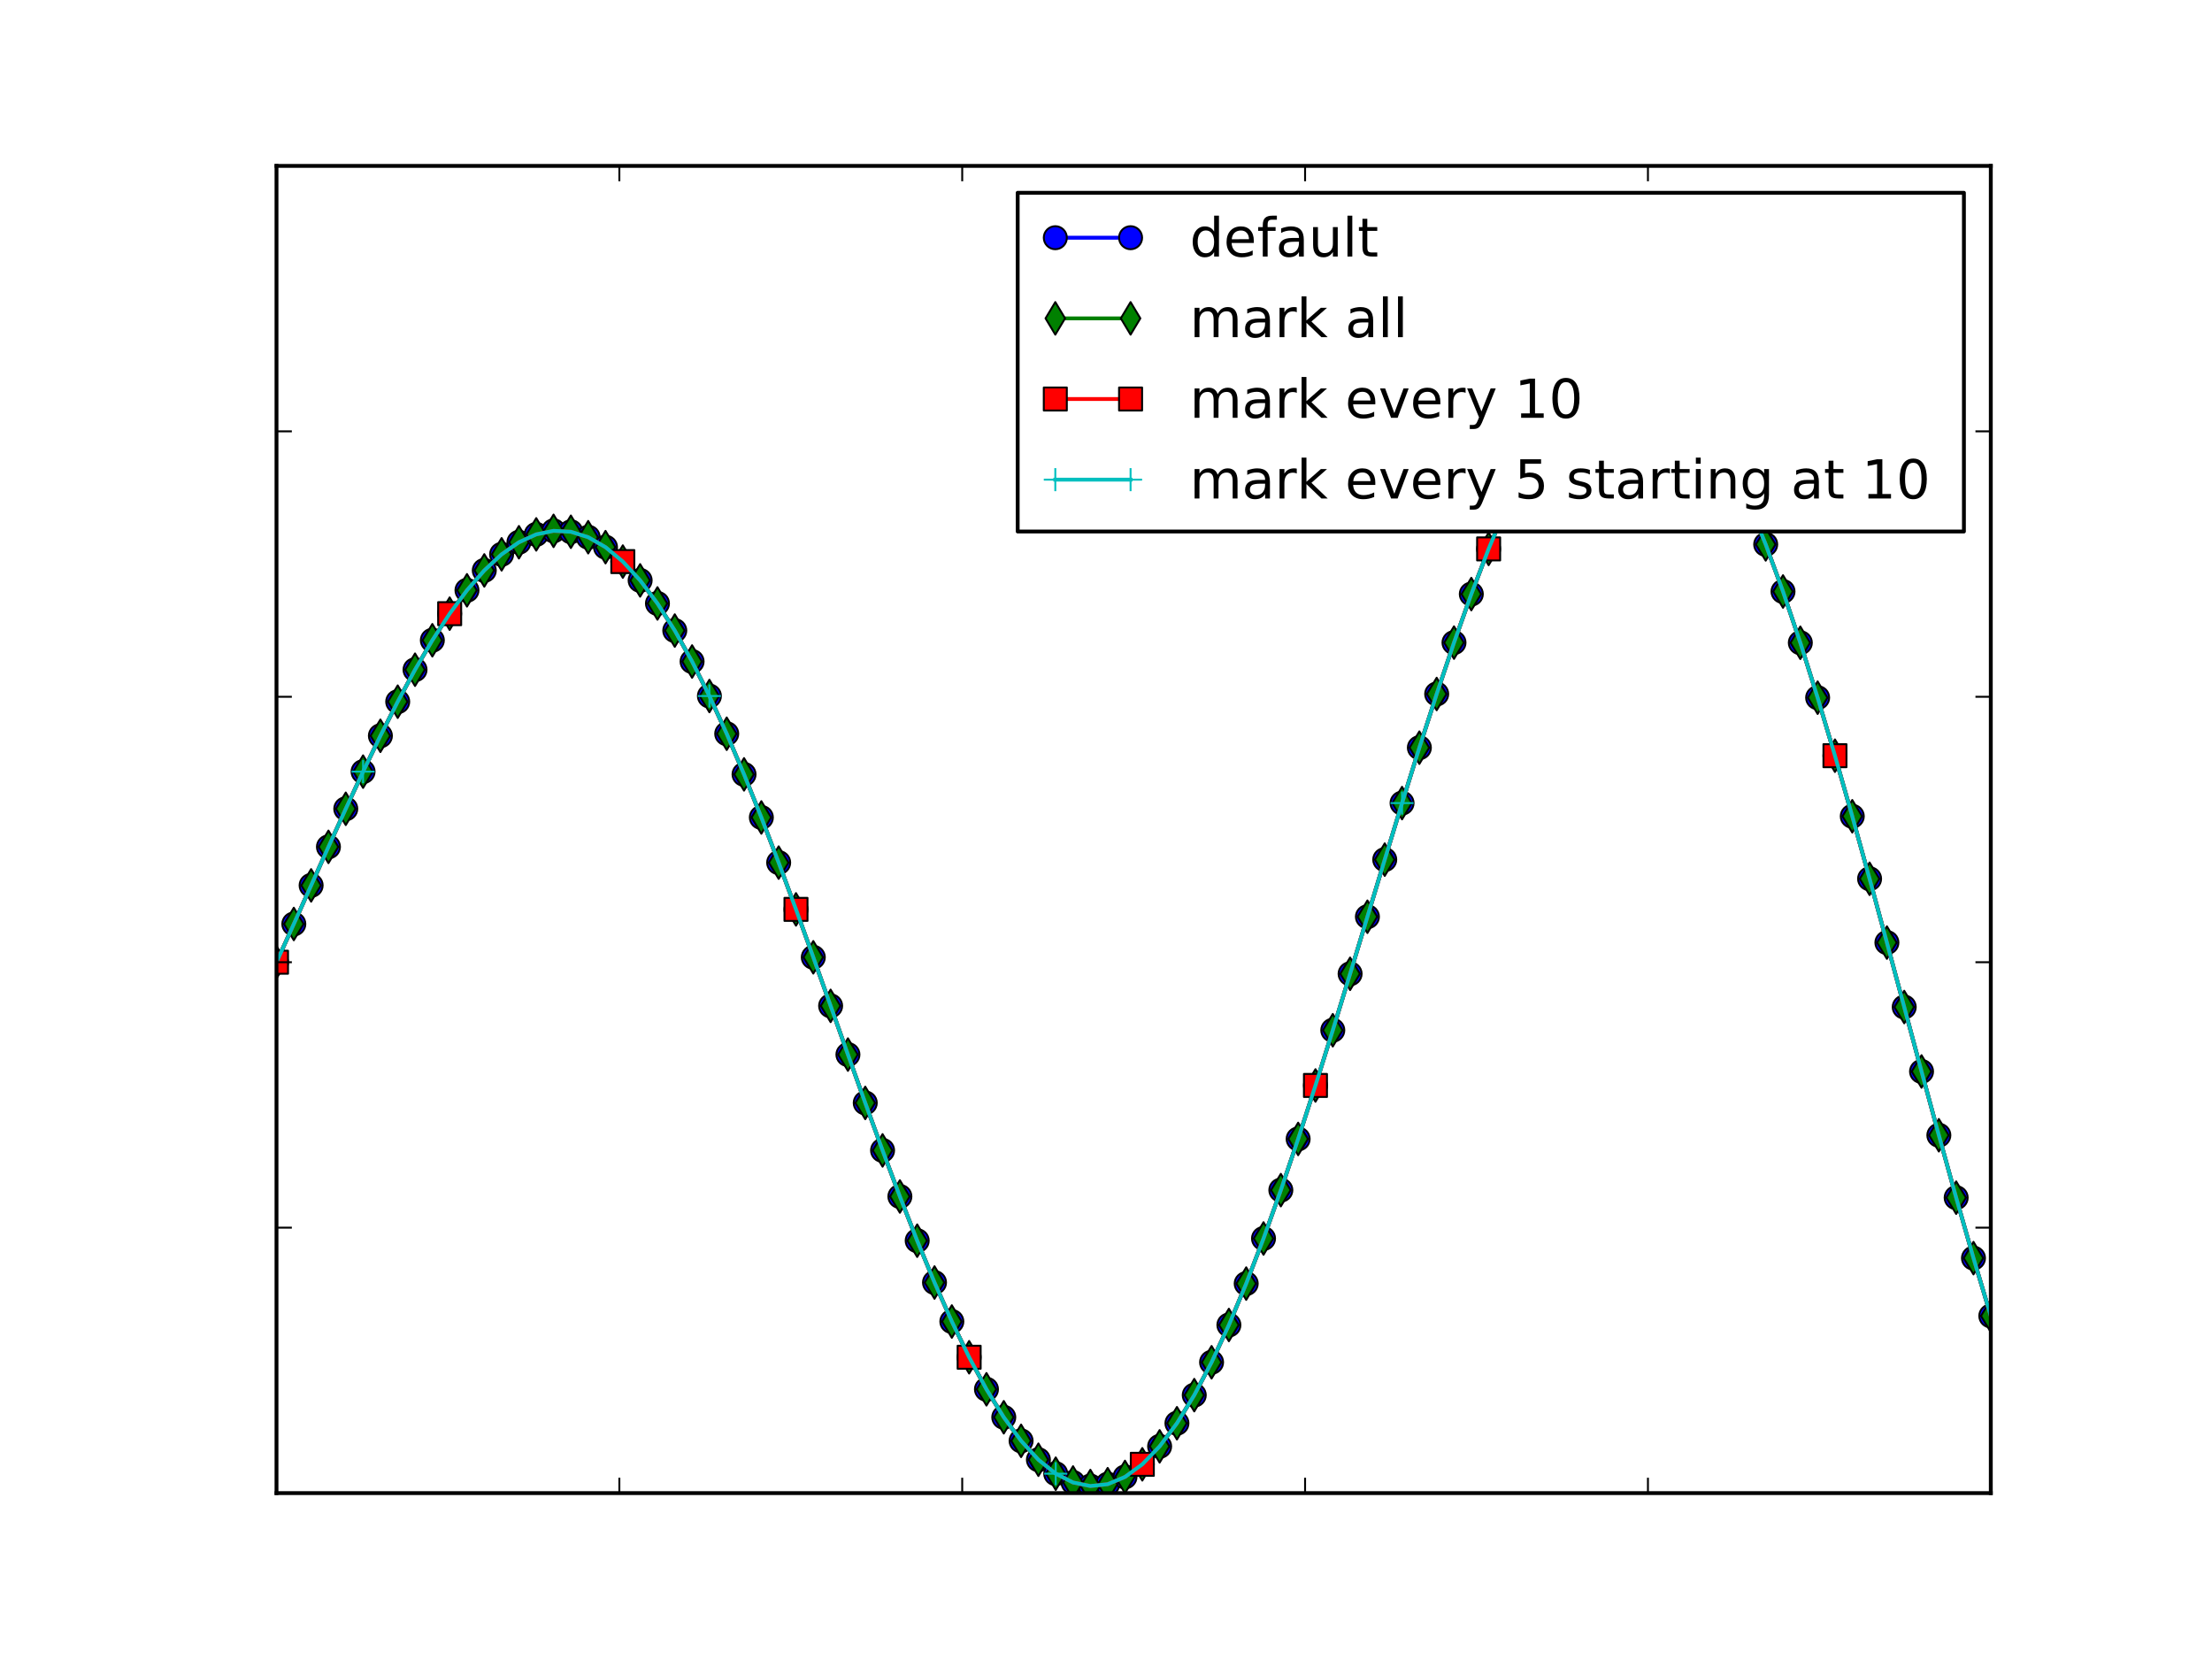 <?xml version="1.0" encoding="utf-8" standalone="no"?>
<!DOCTYPE svg PUBLIC "-//W3C//DTD SVG 1.1//EN"
  "http://www.w3.org/Graphics/SVG/1.1/DTD/svg11.dtd">
<!-- Created with matplotlib (http://matplotlib.org/) -->
<svg height="432pt" version="1.1" viewBox="0 0 576 432" width="576pt" xmlns="http://www.w3.org/2000/svg" xmlns:xlink="http://www.w3.org/1999/xlink">
 <defs>
  <style type="text/css">
*{stroke-linecap:butt;stroke-linejoin:round;}
  </style>
 </defs>
 <g id="figure_1">
  <g id="patch_1">
   <path d="M 0 432 
L 576 432 
L 576 0 
L 0 0 
z
" style="fill:#ffffff;"/>
  </g>
  <g id="axes_1">
   <g id="patch_2">
    <path d="M 72 388.8 
L 518.4 388.8 
L 518.4 43.2 
L 72 43.2 
z
" style="fill:#ffffff;"/>
   </g>
   <g id="line2d_1">
    <path clip-path="url(#p6a19dbcd6e)" d="M 72 250.56 
L 76.509 240.604 
L 81.018 230.554 
L 85.527 220.519 
L 90.036 210.608 
L 94.545 200.932 
L 99.055 191.6 
L 103.564 182.719 
L 108.073 174.393 
L 112.582 166.722 
L 117.091 159.799 
L 121.6 153.711 
L 126.109 148.537 
L 130.618 144.347 
L 135.127 141.202 
L 139.636 139.15 
L 144.145 138.232 
L 148.655 138.472 
L 153.164 139.887 
L 157.673 142.478 
L 162.182 146.234 
L 166.691 151.132 
L 171.2 157.136 
L 175.709 164.198 
L 180.218 172.256 
L 184.727 181.24 
L 189.236 191.065 
L 193.745 201.64 
L 198.255 212.863 
L 202.764 224.622 
L 207.273 236.802 
L 211.782 249.279 
L 216.291 261.925 
L 220.8 274.609 
L 225.309 287.198 
L 229.818 299.56 
L 234.327 311.561 
L 238.836 323.072 
L 243.345 333.965 
L 247.855 344.121 
L 252.364 353.423 
L 256.873 361.766 
L 261.382 369.052 
L 265.891 375.192 
L 270.4 380.111 
L 274.909 383.744 
L 279.418 386.039 
L 283.927 386.959 
L 288.436 386.48 
L 292.945 384.593 
L 297.455 381.302 
L 301.964 376.629 
L 306.473 370.608 
L 310.982 363.288 
L 315.491 354.734 
L 320 345.023 
L 324.509 334.244 
L 329.018 322.5 
L 333.527 309.903 
L 338.036 296.577 
L 342.545 282.653 
L 347.055 268.271 
L 351.564 253.576 
L 356.073 238.717 
L 360.582 223.848 
L 365.091 209.122 
L 369.6 194.693 
L 374.109 180.714 
L 378.618 167.334 
L 383.127 154.696 
L 387.636 142.937 
L 392.145 132.187 
L 396.655 122.565 
L 401.164 114.18 
L 405.673 107.13 
L 410.182 101.497 
L 414.691 97.352 
L 419.2 94.749 
L 423.709 93.727 
L 428.218 94.31 
L 432.727 96.503 
L 437.236 100.297 
L 441.745 105.664 
L 446.255 112.562 
L 450.764 120.929 
L 455.273 130.692 
L 459.782 141.759 
L 464.291 154.025 
L 468.8 167.373 
L 473.309 181.674 
L 477.818 196.785 
L 482.327 212.557 
L 486.836 228.832 
L 491.345 245.446 
L 495.855 262.229 
L 500.364 279.01 
L 504.873 295.615 
L 509.382 311.873 
L 513.891 327.612 
L 518.4 342.668 
" style="fill:none;stroke:#0000ff;stroke-linecap:square;"/>
    <defs>
     <path d="M 0 3 
C 0.796 3 1.559 2.684 2.121 2.121 
C 2.684 1.559 3 0.796 3 0 
C 3 -0.796 2.684 -1.559 2.121 -2.121 
C 1.559 -2.684 0.796 -3 0 -3 
C -0.796 -3 -1.559 -2.684 -2.121 -2.121 
C -2.684 -1.559 -3 -0.796 -3 0 
C -3 0.796 -2.684 1.559 -2.121 2.121 
C -1.559 2.684 -0.796 3 0 3 
z
" id="mf231e4c9ae" style="stroke:#000000;stroke-width:0.5;"/>
    </defs>
    <g clip-path="url(#p6a19dbcd6e)">
     <use style="fill:#0000ff;stroke:#000000;stroke-width:0.5;" x="72" xlink:href="#mf231e4c9ae" y="250.56"/>
     <use style="fill:#0000ff;stroke:#000000;stroke-width:0.5;" x="76.509" xlink:href="#mf231e4c9ae" y="240.604"/>
     <use style="fill:#0000ff;stroke:#000000;stroke-width:0.5;" x="81.018" xlink:href="#mf231e4c9ae" y="230.554"/>
     <use style="fill:#0000ff;stroke:#000000;stroke-width:0.5;" x="85.527" xlink:href="#mf231e4c9ae" y="220.519"/>
     <use style="fill:#0000ff;stroke:#000000;stroke-width:0.5;" x="90.036" xlink:href="#mf231e4c9ae" y="210.608"/>
     <use style="fill:#0000ff;stroke:#000000;stroke-width:0.5;" x="94.545" xlink:href="#mf231e4c9ae" y="200.932"/>
     <use style="fill:#0000ff;stroke:#000000;stroke-width:0.5;" x="99.055" xlink:href="#mf231e4c9ae" y="191.6"/>
     <use style="fill:#0000ff;stroke:#000000;stroke-width:0.5;" x="103.564" xlink:href="#mf231e4c9ae" y="182.719"/>
     <use style="fill:#0000ff;stroke:#000000;stroke-width:0.5;" x="108.073" xlink:href="#mf231e4c9ae" y="174.393"/>
     <use style="fill:#0000ff;stroke:#000000;stroke-width:0.5;" x="112.582" xlink:href="#mf231e4c9ae" y="166.722"/>
     <use style="fill:#0000ff;stroke:#000000;stroke-width:0.5;" x="117.091" xlink:href="#mf231e4c9ae" y="159.799"/>
     <use style="fill:#0000ff;stroke:#000000;stroke-width:0.5;" x="121.6" xlink:href="#mf231e4c9ae" y="153.711"/>
     <use style="fill:#0000ff;stroke:#000000;stroke-width:0.5;" x="126.109" xlink:href="#mf231e4c9ae" y="148.537"/>
     <use style="fill:#0000ff;stroke:#000000;stroke-width:0.5;" x="130.618" xlink:href="#mf231e4c9ae" y="144.347"/>
     <use style="fill:#0000ff;stroke:#000000;stroke-width:0.5;" x="135.127" xlink:href="#mf231e4c9ae" y="141.202"/>
     <use style="fill:#0000ff;stroke:#000000;stroke-width:0.5;" x="139.636" xlink:href="#mf231e4c9ae" y="139.15"/>
     <use style="fill:#0000ff;stroke:#000000;stroke-width:0.5;" x="144.145" xlink:href="#mf231e4c9ae" y="138.232"/>
     <use style="fill:#0000ff;stroke:#000000;stroke-width:0.5;" x="148.655" xlink:href="#mf231e4c9ae" y="138.472"/>
     <use style="fill:#0000ff;stroke:#000000;stroke-width:0.5;" x="153.164" xlink:href="#mf231e4c9ae" y="139.887"/>
     <use style="fill:#0000ff;stroke:#000000;stroke-width:0.5;" x="157.673" xlink:href="#mf231e4c9ae" y="142.478"/>
     <use style="fill:#0000ff;stroke:#000000;stroke-width:0.5;" x="162.182" xlink:href="#mf231e4c9ae" y="146.234"/>
     <use style="fill:#0000ff;stroke:#000000;stroke-width:0.5;" x="166.691" xlink:href="#mf231e4c9ae" y="151.132"/>
     <use style="fill:#0000ff;stroke:#000000;stroke-width:0.5;" x="171.2" xlink:href="#mf231e4c9ae" y="157.136"/>
     <use style="fill:#0000ff;stroke:#000000;stroke-width:0.5;" x="175.709" xlink:href="#mf231e4c9ae" y="164.198"/>
     <use style="fill:#0000ff;stroke:#000000;stroke-width:0.5;" x="180.218" xlink:href="#mf231e4c9ae" y="172.256"/>
     <use style="fill:#0000ff;stroke:#000000;stroke-width:0.5;" x="184.727" xlink:href="#mf231e4c9ae" y="181.24"/>
     <use style="fill:#0000ff;stroke:#000000;stroke-width:0.5;" x="189.236" xlink:href="#mf231e4c9ae" y="191.065"/>
     <use style="fill:#0000ff;stroke:#000000;stroke-width:0.5;" x="193.745" xlink:href="#mf231e4c9ae" y="201.64"/>
     <use style="fill:#0000ff;stroke:#000000;stroke-width:0.5;" x="198.255" xlink:href="#mf231e4c9ae" y="212.863"/>
     <use style="fill:#0000ff;stroke:#000000;stroke-width:0.5;" x="202.764" xlink:href="#mf231e4c9ae" y="224.622"/>
     <use style="fill:#0000ff;stroke:#000000;stroke-width:0.5;" x="207.273" xlink:href="#mf231e4c9ae" y="236.802"/>
     <use style="fill:#0000ff;stroke:#000000;stroke-width:0.5;" x="211.782" xlink:href="#mf231e4c9ae" y="249.279"/>
     <use style="fill:#0000ff;stroke:#000000;stroke-width:0.5;" x="216.291" xlink:href="#mf231e4c9ae" y="261.925"/>
     <use style="fill:#0000ff;stroke:#000000;stroke-width:0.5;" x="220.8" xlink:href="#mf231e4c9ae" y="274.609"/>
     <use style="fill:#0000ff;stroke:#000000;stroke-width:0.5;" x="225.309" xlink:href="#mf231e4c9ae" y="287.198"/>
     <use style="fill:#0000ff;stroke:#000000;stroke-width:0.5;" x="229.818" xlink:href="#mf231e4c9ae" y="299.56"/>
     <use style="fill:#0000ff;stroke:#000000;stroke-width:0.5;" x="234.327" xlink:href="#mf231e4c9ae" y="311.561"/>
     <use style="fill:#0000ff;stroke:#000000;stroke-width:0.5;" x="238.836" xlink:href="#mf231e4c9ae" y="323.072"/>
     <use style="fill:#0000ff;stroke:#000000;stroke-width:0.5;" x="243.345" xlink:href="#mf231e4c9ae" y="333.965"/>
     <use style="fill:#0000ff;stroke:#000000;stroke-width:0.5;" x="247.855" xlink:href="#mf231e4c9ae" y="344.121"/>
     <use style="fill:#0000ff;stroke:#000000;stroke-width:0.5;" x="252.364" xlink:href="#mf231e4c9ae" y="353.423"/>
     <use style="fill:#0000ff;stroke:#000000;stroke-width:0.5;" x="256.873" xlink:href="#mf231e4c9ae" y="361.766"/>
     <use style="fill:#0000ff;stroke:#000000;stroke-width:0.5;" x="261.382" xlink:href="#mf231e4c9ae" y="369.052"/>
     <use style="fill:#0000ff;stroke:#000000;stroke-width:0.5;" x="265.891" xlink:href="#mf231e4c9ae" y="375.192"/>
     <use style="fill:#0000ff;stroke:#000000;stroke-width:0.5;" x="270.4" xlink:href="#mf231e4c9ae" y="380.111"/>
     <use style="fill:#0000ff;stroke:#000000;stroke-width:0.5;" x="274.909" xlink:href="#mf231e4c9ae" y="383.744"/>
     <use style="fill:#0000ff;stroke:#000000;stroke-width:0.5;" x="279.418" xlink:href="#mf231e4c9ae" y="386.039"/>
     <use style="fill:#0000ff;stroke:#000000;stroke-width:0.5;" x="283.927" xlink:href="#mf231e4c9ae" y="386.959"/>
     <use style="fill:#0000ff;stroke:#000000;stroke-width:0.5;" x="288.436" xlink:href="#mf231e4c9ae" y="386.48"/>
     <use style="fill:#0000ff;stroke:#000000;stroke-width:0.5;" x="292.945" xlink:href="#mf231e4c9ae" y="384.593"/>
     <use style="fill:#0000ff;stroke:#000000;stroke-width:0.5;" x="297.455" xlink:href="#mf231e4c9ae" y="381.302"/>
     <use style="fill:#0000ff;stroke:#000000;stroke-width:0.5;" x="301.964" xlink:href="#mf231e4c9ae" y="376.629"/>
     <use style="fill:#0000ff;stroke:#000000;stroke-width:0.5;" x="306.473" xlink:href="#mf231e4c9ae" y="370.608"/>
     <use style="fill:#0000ff;stroke:#000000;stroke-width:0.5;" x="310.982" xlink:href="#mf231e4c9ae" y="363.288"/>
     <use style="fill:#0000ff;stroke:#000000;stroke-width:0.5;" x="315.491" xlink:href="#mf231e4c9ae" y="354.734"/>
     <use style="fill:#0000ff;stroke:#000000;stroke-width:0.5;" x="320" xlink:href="#mf231e4c9ae" y="345.023"/>
     <use style="fill:#0000ff;stroke:#000000;stroke-width:0.5;" x="324.509" xlink:href="#mf231e4c9ae" y="334.244"/>
     <use style="fill:#0000ff;stroke:#000000;stroke-width:0.5;" x="329.018" xlink:href="#mf231e4c9ae" y="322.5"/>
     <use style="fill:#0000ff;stroke:#000000;stroke-width:0.5;" x="333.527" xlink:href="#mf231e4c9ae" y="309.903"/>
     <use style="fill:#0000ff;stroke:#000000;stroke-width:0.5;" x="338.036" xlink:href="#mf231e4c9ae" y="296.577"/>
     <use style="fill:#0000ff;stroke:#000000;stroke-width:0.5;" x="342.545" xlink:href="#mf231e4c9ae" y="282.653"/>
     <use style="fill:#0000ff;stroke:#000000;stroke-width:0.5;" x="347.055" xlink:href="#mf231e4c9ae" y="268.271"/>
     <use style="fill:#0000ff;stroke:#000000;stroke-width:0.5;" x="351.564" xlink:href="#mf231e4c9ae" y="253.576"/>
     <use style="fill:#0000ff;stroke:#000000;stroke-width:0.5;" x="356.073" xlink:href="#mf231e4c9ae" y="238.717"/>
     <use style="fill:#0000ff;stroke:#000000;stroke-width:0.5;" x="360.582" xlink:href="#mf231e4c9ae" y="223.848"/>
     <use style="fill:#0000ff;stroke:#000000;stroke-width:0.5;" x="365.091" xlink:href="#mf231e4c9ae" y="209.122"/>
     <use style="fill:#0000ff;stroke:#000000;stroke-width:0.5;" x="369.6" xlink:href="#mf231e4c9ae" y="194.693"/>
     <use style="fill:#0000ff;stroke:#000000;stroke-width:0.5;" x="374.109" xlink:href="#mf231e4c9ae" y="180.714"/>
     <use style="fill:#0000ff;stroke:#000000;stroke-width:0.5;" x="378.618" xlink:href="#mf231e4c9ae" y="167.334"/>
     <use style="fill:#0000ff;stroke:#000000;stroke-width:0.5;" x="383.127" xlink:href="#mf231e4c9ae" y="154.696"/>
     <use style="fill:#0000ff;stroke:#000000;stroke-width:0.5;" x="387.636" xlink:href="#mf231e4c9ae" y="142.937"/>
     <use style="fill:#0000ff;stroke:#000000;stroke-width:0.5;" x="392.145" xlink:href="#mf231e4c9ae" y="132.187"/>
     <use style="fill:#0000ff;stroke:#000000;stroke-width:0.5;" x="396.655" xlink:href="#mf231e4c9ae" y="122.565"/>
     <use style="fill:#0000ff;stroke:#000000;stroke-width:0.5;" x="401.164" xlink:href="#mf231e4c9ae" y="114.18"/>
     <use style="fill:#0000ff;stroke:#000000;stroke-width:0.5;" x="405.673" xlink:href="#mf231e4c9ae" y="107.13"/>
     <use style="fill:#0000ff;stroke:#000000;stroke-width:0.5;" x="410.182" xlink:href="#mf231e4c9ae" y="101.497"/>
     <use style="fill:#0000ff;stroke:#000000;stroke-width:0.5;" x="414.691" xlink:href="#mf231e4c9ae" y="97.352"/>
     <use style="fill:#0000ff;stroke:#000000;stroke-width:0.5;" x="419.2" xlink:href="#mf231e4c9ae" y="94.749"/>
     <use style="fill:#0000ff;stroke:#000000;stroke-width:0.5;" x="423.709" xlink:href="#mf231e4c9ae" y="93.727"/>
     <use style="fill:#0000ff;stroke:#000000;stroke-width:0.5;" x="428.218" xlink:href="#mf231e4c9ae" y="94.31"/>
     <use style="fill:#0000ff;stroke:#000000;stroke-width:0.5;" x="432.727" xlink:href="#mf231e4c9ae" y="96.503"/>
     <use style="fill:#0000ff;stroke:#000000;stroke-width:0.5;" x="437.236" xlink:href="#mf231e4c9ae" y="100.297"/>
     <use style="fill:#0000ff;stroke:#000000;stroke-width:0.5;" x="441.745" xlink:href="#mf231e4c9ae" y="105.664"/>
     <use style="fill:#0000ff;stroke:#000000;stroke-width:0.5;" x="446.255" xlink:href="#mf231e4c9ae" y="112.562"/>
     <use style="fill:#0000ff;stroke:#000000;stroke-width:0.5;" x="450.764" xlink:href="#mf231e4c9ae" y="120.929"/>
     <use style="fill:#0000ff;stroke:#000000;stroke-width:0.5;" x="455.273" xlink:href="#mf231e4c9ae" y="130.692"/>
     <use style="fill:#0000ff;stroke:#000000;stroke-width:0.5;" x="459.782" xlink:href="#mf231e4c9ae" y="141.759"/>
     <use style="fill:#0000ff;stroke:#000000;stroke-width:0.5;" x="464.291" xlink:href="#mf231e4c9ae" y="154.025"/>
     <use style="fill:#0000ff;stroke:#000000;stroke-width:0.5;" x="468.8" xlink:href="#mf231e4c9ae" y="167.373"/>
     <use style="fill:#0000ff;stroke:#000000;stroke-width:0.5;" x="473.309" xlink:href="#mf231e4c9ae" y="181.674"/>
     <use style="fill:#0000ff;stroke:#000000;stroke-width:0.5;" x="477.818" xlink:href="#mf231e4c9ae" y="196.785"/>
     <use style="fill:#0000ff;stroke:#000000;stroke-width:0.5;" x="482.327" xlink:href="#mf231e4c9ae" y="212.557"/>
     <use style="fill:#0000ff;stroke:#000000;stroke-width:0.5;" x="486.836" xlink:href="#mf231e4c9ae" y="228.832"/>
     <use style="fill:#0000ff;stroke:#000000;stroke-width:0.5;" x="491.345" xlink:href="#mf231e4c9ae" y="245.446"/>
     <use style="fill:#0000ff;stroke:#000000;stroke-width:0.5;" x="495.855" xlink:href="#mf231e4c9ae" y="262.229"/>
     <use style="fill:#0000ff;stroke:#000000;stroke-width:0.5;" x="500.364" xlink:href="#mf231e4c9ae" y="279.01"/>
     <use style="fill:#0000ff;stroke:#000000;stroke-width:0.5;" x="504.873" xlink:href="#mf231e4c9ae" y="295.615"/>
     <use style="fill:#0000ff;stroke:#000000;stroke-width:0.5;" x="509.382" xlink:href="#mf231e4c9ae" y="311.873"/>
     <use style="fill:#0000ff;stroke:#000000;stroke-width:0.5;" x="513.891" xlink:href="#mf231e4c9ae" y="327.612"/>
     <use style="fill:#0000ff;stroke:#000000;stroke-width:0.5;" x="518.4" xlink:href="#mf231e4c9ae" y="342.668"/>
    </g>
   </g>
   <g id="line2d_2">
    <path clip-path="url(#p6a19dbcd6e)" d="M 72 250.56 
L 76.509 240.604 
L 81.018 230.554 
L 85.527 220.519 
L 90.036 210.608 
L 94.545 200.932 
L 99.055 191.6 
L 103.564 182.719 
L 108.073 174.393 
L 112.582 166.722 
L 117.091 159.799 
L 121.6 153.711 
L 126.109 148.537 
L 130.618 144.347 
L 135.127 141.202 
L 139.636 139.15 
L 144.145 138.232 
L 148.655 138.472 
L 153.164 139.887 
L 157.673 142.478 
L 162.182 146.234 
L 166.691 151.132 
L 171.2 157.136 
L 175.709 164.198 
L 180.218 172.256 
L 184.727 181.24 
L 189.236 191.065 
L 193.745 201.64 
L 198.255 212.863 
L 202.764 224.622 
L 207.273 236.802 
L 211.782 249.279 
L 216.291 261.925 
L 220.8 274.609 
L 225.309 287.198 
L 229.818 299.56 
L 234.327 311.561 
L 238.836 323.072 
L 243.345 333.965 
L 247.855 344.121 
L 252.364 353.423 
L 256.873 361.766 
L 261.382 369.052 
L 265.891 375.192 
L 270.4 380.111 
L 274.909 383.744 
L 279.418 386.039 
L 283.927 386.959 
L 288.436 386.48 
L 292.945 384.593 
L 297.455 381.302 
L 301.964 376.629 
L 306.473 370.608 
L 310.982 363.288 
L 315.491 354.734 
L 320 345.023 
L 324.509 334.244 
L 329.018 322.5 
L 333.527 309.903 
L 338.036 296.577 
L 342.545 282.653 
L 347.055 268.271 
L 351.564 253.576 
L 356.073 238.717 
L 360.582 223.848 
L 365.091 209.122 
L 369.6 194.693 
L 374.109 180.714 
L 378.618 167.334 
L 383.127 154.696 
L 387.636 142.937 
L 392.145 132.187 
L 396.655 122.565 
L 401.164 114.18 
L 405.673 107.13 
L 410.182 101.497 
L 414.691 97.352 
L 419.2 94.749 
L 423.709 93.727 
L 428.218 94.31 
L 432.727 96.503 
L 437.236 100.297 
L 441.745 105.664 
L 446.255 112.562 
L 450.764 120.929 
L 455.273 130.692 
L 459.782 141.759 
L 464.291 154.025 
L 468.8 167.373 
L 473.309 181.674 
L 477.818 196.785 
L 482.327 212.557 
L 486.836 228.832 
L 491.345 245.446 
L 495.855 262.229 
L 500.364 279.01 
L 504.873 295.615 
L 509.382 311.873 
L 513.891 327.612 
L 518.4 342.668 
" style="fill:none;stroke:#008000;stroke-linecap:square;"/>
    <defs>
     <path d="M -0 4.243 
L 2.546 0 
L 0 -4.243 
L -2.546 -0 
z
" id="m0ae59b6c66" style="stroke:#000000;stroke-linejoin:miter;stroke-width:0.5;"/>
    </defs>
    <g clip-path="url(#p6a19dbcd6e)">
     <use style="fill:#008000;stroke:#000000;stroke-linejoin:miter;stroke-width:0.5;" x="72" xlink:href="#m0ae59b6c66" y="250.56"/>
     <use style="fill:#008000;stroke:#000000;stroke-linejoin:miter;stroke-width:0.5;" x="76.509" xlink:href="#m0ae59b6c66" y="240.604"/>
     <use style="fill:#008000;stroke:#000000;stroke-linejoin:miter;stroke-width:0.5;" x="81.018" xlink:href="#m0ae59b6c66" y="230.554"/>
     <use style="fill:#008000;stroke:#000000;stroke-linejoin:miter;stroke-width:0.5;" x="85.527" xlink:href="#m0ae59b6c66" y="220.519"/>
     <use style="fill:#008000;stroke:#000000;stroke-linejoin:miter;stroke-width:0.5;" x="90.036" xlink:href="#m0ae59b6c66" y="210.608"/>
     <use style="fill:#008000;stroke:#000000;stroke-linejoin:miter;stroke-width:0.5;" x="94.545" xlink:href="#m0ae59b6c66" y="200.932"/>
     <use style="fill:#008000;stroke:#000000;stroke-linejoin:miter;stroke-width:0.5;" x="99.055" xlink:href="#m0ae59b6c66" y="191.6"/>
     <use style="fill:#008000;stroke:#000000;stroke-linejoin:miter;stroke-width:0.5;" x="103.564" xlink:href="#m0ae59b6c66" y="182.719"/>
     <use style="fill:#008000;stroke:#000000;stroke-linejoin:miter;stroke-width:0.5;" x="108.073" xlink:href="#m0ae59b6c66" y="174.393"/>
     <use style="fill:#008000;stroke:#000000;stroke-linejoin:miter;stroke-width:0.5;" x="112.582" xlink:href="#m0ae59b6c66" y="166.722"/>
     <use style="fill:#008000;stroke:#000000;stroke-linejoin:miter;stroke-width:0.5;" x="117.091" xlink:href="#m0ae59b6c66" y="159.799"/>
     <use style="fill:#008000;stroke:#000000;stroke-linejoin:miter;stroke-width:0.5;" x="121.6" xlink:href="#m0ae59b6c66" y="153.711"/>
     <use style="fill:#008000;stroke:#000000;stroke-linejoin:miter;stroke-width:0.5;" x="126.109" xlink:href="#m0ae59b6c66" y="148.537"/>
     <use style="fill:#008000;stroke:#000000;stroke-linejoin:miter;stroke-width:0.5;" x="130.618" xlink:href="#m0ae59b6c66" y="144.347"/>
     <use style="fill:#008000;stroke:#000000;stroke-linejoin:miter;stroke-width:0.5;" x="135.127" xlink:href="#m0ae59b6c66" y="141.202"/>
     <use style="fill:#008000;stroke:#000000;stroke-linejoin:miter;stroke-width:0.5;" x="139.636" xlink:href="#m0ae59b6c66" y="139.15"/>
     <use style="fill:#008000;stroke:#000000;stroke-linejoin:miter;stroke-width:0.5;" x="144.145" xlink:href="#m0ae59b6c66" y="138.232"/>
     <use style="fill:#008000;stroke:#000000;stroke-linejoin:miter;stroke-width:0.5;" x="148.655" xlink:href="#m0ae59b6c66" y="138.472"/>
     <use style="fill:#008000;stroke:#000000;stroke-linejoin:miter;stroke-width:0.5;" x="153.164" xlink:href="#m0ae59b6c66" y="139.887"/>
     <use style="fill:#008000;stroke:#000000;stroke-linejoin:miter;stroke-width:0.5;" x="157.673" xlink:href="#m0ae59b6c66" y="142.478"/>
     <use style="fill:#008000;stroke:#000000;stroke-linejoin:miter;stroke-width:0.5;" x="162.182" xlink:href="#m0ae59b6c66" y="146.234"/>
     <use style="fill:#008000;stroke:#000000;stroke-linejoin:miter;stroke-width:0.5;" x="166.691" xlink:href="#m0ae59b6c66" y="151.132"/>
     <use style="fill:#008000;stroke:#000000;stroke-linejoin:miter;stroke-width:0.5;" x="171.2" xlink:href="#m0ae59b6c66" y="157.136"/>
     <use style="fill:#008000;stroke:#000000;stroke-linejoin:miter;stroke-width:0.5;" x="175.709" xlink:href="#m0ae59b6c66" y="164.198"/>
     <use style="fill:#008000;stroke:#000000;stroke-linejoin:miter;stroke-width:0.5;" x="180.218" xlink:href="#m0ae59b6c66" y="172.256"/>
     <use style="fill:#008000;stroke:#000000;stroke-linejoin:miter;stroke-width:0.5;" x="184.727" xlink:href="#m0ae59b6c66" y="181.24"/>
     <use style="fill:#008000;stroke:#000000;stroke-linejoin:miter;stroke-width:0.5;" x="189.236" xlink:href="#m0ae59b6c66" y="191.065"/>
     <use style="fill:#008000;stroke:#000000;stroke-linejoin:miter;stroke-width:0.5;" x="193.745" xlink:href="#m0ae59b6c66" y="201.64"/>
     <use style="fill:#008000;stroke:#000000;stroke-linejoin:miter;stroke-width:0.5;" x="198.255" xlink:href="#m0ae59b6c66" y="212.863"/>
     <use style="fill:#008000;stroke:#000000;stroke-linejoin:miter;stroke-width:0.5;" x="202.764" xlink:href="#m0ae59b6c66" y="224.622"/>
     <use style="fill:#008000;stroke:#000000;stroke-linejoin:miter;stroke-width:0.5;" x="207.273" xlink:href="#m0ae59b6c66" y="236.802"/>
     <use style="fill:#008000;stroke:#000000;stroke-linejoin:miter;stroke-width:0.5;" x="211.782" xlink:href="#m0ae59b6c66" y="249.279"/>
     <use style="fill:#008000;stroke:#000000;stroke-linejoin:miter;stroke-width:0.5;" x="216.291" xlink:href="#m0ae59b6c66" y="261.925"/>
     <use style="fill:#008000;stroke:#000000;stroke-linejoin:miter;stroke-width:0.5;" x="220.8" xlink:href="#m0ae59b6c66" y="274.609"/>
     <use style="fill:#008000;stroke:#000000;stroke-linejoin:miter;stroke-width:0.5;" x="225.309" xlink:href="#m0ae59b6c66" y="287.198"/>
     <use style="fill:#008000;stroke:#000000;stroke-linejoin:miter;stroke-width:0.5;" x="229.818" xlink:href="#m0ae59b6c66" y="299.56"/>
     <use style="fill:#008000;stroke:#000000;stroke-linejoin:miter;stroke-width:0.5;" x="234.327" xlink:href="#m0ae59b6c66" y="311.561"/>
     <use style="fill:#008000;stroke:#000000;stroke-linejoin:miter;stroke-width:0.5;" x="238.836" xlink:href="#m0ae59b6c66" y="323.072"/>
     <use style="fill:#008000;stroke:#000000;stroke-linejoin:miter;stroke-width:0.5;" x="243.345" xlink:href="#m0ae59b6c66" y="333.965"/>
     <use style="fill:#008000;stroke:#000000;stroke-linejoin:miter;stroke-width:0.5;" x="247.855" xlink:href="#m0ae59b6c66" y="344.121"/>
     <use style="fill:#008000;stroke:#000000;stroke-linejoin:miter;stroke-width:0.5;" x="252.364" xlink:href="#m0ae59b6c66" y="353.423"/>
     <use style="fill:#008000;stroke:#000000;stroke-linejoin:miter;stroke-width:0.5;" x="256.873" xlink:href="#m0ae59b6c66" y="361.766"/>
     <use style="fill:#008000;stroke:#000000;stroke-linejoin:miter;stroke-width:0.5;" x="261.382" xlink:href="#m0ae59b6c66" y="369.052"/>
     <use style="fill:#008000;stroke:#000000;stroke-linejoin:miter;stroke-width:0.5;" x="265.891" xlink:href="#m0ae59b6c66" y="375.192"/>
     <use style="fill:#008000;stroke:#000000;stroke-linejoin:miter;stroke-width:0.5;" x="270.4" xlink:href="#m0ae59b6c66" y="380.111"/>
     <use style="fill:#008000;stroke:#000000;stroke-linejoin:miter;stroke-width:0.5;" x="274.909" xlink:href="#m0ae59b6c66" y="383.744"/>
     <use style="fill:#008000;stroke:#000000;stroke-linejoin:miter;stroke-width:0.5;" x="279.418" xlink:href="#m0ae59b6c66" y="386.039"/>
     <use style="fill:#008000;stroke:#000000;stroke-linejoin:miter;stroke-width:0.5;" x="283.927" xlink:href="#m0ae59b6c66" y="386.959"/>
     <use style="fill:#008000;stroke:#000000;stroke-linejoin:miter;stroke-width:0.5;" x="288.436" xlink:href="#m0ae59b6c66" y="386.48"/>
     <use style="fill:#008000;stroke:#000000;stroke-linejoin:miter;stroke-width:0.5;" x="292.945" xlink:href="#m0ae59b6c66" y="384.593"/>
     <use style="fill:#008000;stroke:#000000;stroke-linejoin:miter;stroke-width:0.5;" x="297.455" xlink:href="#m0ae59b6c66" y="381.302"/>
     <use style="fill:#008000;stroke:#000000;stroke-linejoin:miter;stroke-width:0.5;" x="301.964" xlink:href="#m0ae59b6c66" y="376.629"/>
     <use style="fill:#008000;stroke:#000000;stroke-linejoin:miter;stroke-width:0.5;" x="306.473" xlink:href="#m0ae59b6c66" y="370.608"/>
     <use style="fill:#008000;stroke:#000000;stroke-linejoin:miter;stroke-width:0.5;" x="310.982" xlink:href="#m0ae59b6c66" y="363.288"/>
     <use style="fill:#008000;stroke:#000000;stroke-linejoin:miter;stroke-width:0.5;" x="315.491" xlink:href="#m0ae59b6c66" y="354.734"/>
     <use style="fill:#008000;stroke:#000000;stroke-linejoin:miter;stroke-width:0.5;" x="320" xlink:href="#m0ae59b6c66" y="345.023"/>
     <use style="fill:#008000;stroke:#000000;stroke-linejoin:miter;stroke-width:0.5;" x="324.509" xlink:href="#m0ae59b6c66" y="334.244"/>
     <use style="fill:#008000;stroke:#000000;stroke-linejoin:miter;stroke-width:0.5;" x="329.018" xlink:href="#m0ae59b6c66" y="322.5"/>
     <use style="fill:#008000;stroke:#000000;stroke-linejoin:miter;stroke-width:0.5;" x="333.527" xlink:href="#m0ae59b6c66" y="309.903"/>
     <use style="fill:#008000;stroke:#000000;stroke-linejoin:miter;stroke-width:0.5;" x="338.036" xlink:href="#m0ae59b6c66" y="296.577"/>
     <use style="fill:#008000;stroke:#000000;stroke-linejoin:miter;stroke-width:0.5;" x="342.545" xlink:href="#m0ae59b6c66" y="282.653"/>
     <use style="fill:#008000;stroke:#000000;stroke-linejoin:miter;stroke-width:0.5;" x="347.055" xlink:href="#m0ae59b6c66" y="268.271"/>
     <use style="fill:#008000;stroke:#000000;stroke-linejoin:miter;stroke-width:0.5;" x="351.564" xlink:href="#m0ae59b6c66" y="253.576"/>
     <use style="fill:#008000;stroke:#000000;stroke-linejoin:miter;stroke-width:0.5;" x="356.073" xlink:href="#m0ae59b6c66" y="238.717"/>
     <use style="fill:#008000;stroke:#000000;stroke-linejoin:miter;stroke-width:0.5;" x="360.582" xlink:href="#m0ae59b6c66" y="223.848"/>
     <use style="fill:#008000;stroke:#000000;stroke-linejoin:miter;stroke-width:0.5;" x="365.091" xlink:href="#m0ae59b6c66" y="209.122"/>
     <use style="fill:#008000;stroke:#000000;stroke-linejoin:miter;stroke-width:0.5;" x="369.6" xlink:href="#m0ae59b6c66" y="194.693"/>
     <use style="fill:#008000;stroke:#000000;stroke-linejoin:miter;stroke-width:0.5;" x="374.109" xlink:href="#m0ae59b6c66" y="180.714"/>
     <use style="fill:#008000;stroke:#000000;stroke-linejoin:miter;stroke-width:0.5;" x="378.618" xlink:href="#m0ae59b6c66" y="167.334"/>
     <use style="fill:#008000;stroke:#000000;stroke-linejoin:miter;stroke-width:0.5;" x="383.127" xlink:href="#m0ae59b6c66" y="154.696"/>
     <use style="fill:#008000;stroke:#000000;stroke-linejoin:miter;stroke-width:0.5;" x="387.636" xlink:href="#m0ae59b6c66" y="142.937"/>
     <use style="fill:#008000;stroke:#000000;stroke-linejoin:miter;stroke-width:0.5;" x="392.145" xlink:href="#m0ae59b6c66" y="132.187"/>
     <use style="fill:#008000;stroke:#000000;stroke-linejoin:miter;stroke-width:0.5;" x="396.655" xlink:href="#m0ae59b6c66" y="122.565"/>
     <use style="fill:#008000;stroke:#000000;stroke-linejoin:miter;stroke-width:0.5;" x="401.164" xlink:href="#m0ae59b6c66" y="114.18"/>
     <use style="fill:#008000;stroke:#000000;stroke-linejoin:miter;stroke-width:0.5;" x="405.673" xlink:href="#m0ae59b6c66" y="107.13"/>
     <use style="fill:#008000;stroke:#000000;stroke-linejoin:miter;stroke-width:0.5;" x="410.182" xlink:href="#m0ae59b6c66" y="101.497"/>
     <use style="fill:#008000;stroke:#000000;stroke-linejoin:miter;stroke-width:0.5;" x="414.691" xlink:href="#m0ae59b6c66" y="97.352"/>
     <use style="fill:#008000;stroke:#000000;stroke-linejoin:miter;stroke-width:0.5;" x="419.2" xlink:href="#m0ae59b6c66" y="94.749"/>
     <use style="fill:#008000;stroke:#000000;stroke-linejoin:miter;stroke-width:0.5;" x="423.709" xlink:href="#m0ae59b6c66" y="93.727"/>
     <use style="fill:#008000;stroke:#000000;stroke-linejoin:miter;stroke-width:0.5;" x="428.218" xlink:href="#m0ae59b6c66" y="94.31"/>
     <use style="fill:#008000;stroke:#000000;stroke-linejoin:miter;stroke-width:0.5;" x="432.727" xlink:href="#m0ae59b6c66" y="96.503"/>
     <use style="fill:#008000;stroke:#000000;stroke-linejoin:miter;stroke-width:0.5;" x="437.236" xlink:href="#m0ae59b6c66" y="100.297"/>
     <use style="fill:#008000;stroke:#000000;stroke-linejoin:miter;stroke-width:0.5;" x="441.745" xlink:href="#m0ae59b6c66" y="105.664"/>
     <use style="fill:#008000;stroke:#000000;stroke-linejoin:miter;stroke-width:0.5;" x="446.255" xlink:href="#m0ae59b6c66" y="112.562"/>
     <use style="fill:#008000;stroke:#000000;stroke-linejoin:miter;stroke-width:0.5;" x="450.764" xlink:href="#m0ae59b6c66" y="120.929"/>
     <use style="fill:#008000;stroke:#000000;stroke-linejoin:miter;stroke-width:0.5;" x="455.273" xlink:href="#m0ae59b6c66" y="130.692"/>
     <use style="fill:#008000;stroke:#000000;stroke-linejoin:miter;stroke-width:0.5;" x="459.782" xlink:href="#m0ae59b6c66" y="141.759"/>
     <use style="fill:#008000;stroke:#000000;stroke-linejoin:miter;stroke-width:0.5;" x="464.291" xlink:href="#m0ae59b6c66" y="154.025"/>
     <use style="fill:#008000;stroke:#000000;stroke-linejoin:miter;stroke-width:0.5;" x="468.8" xlink:href="#m0ae59b6c66" y="167.373"/>
     <use style="fill:#008000;stroke:#000000;stroke-linejoin:miter;stroke-width:0.5;" x="473.309" xlink:href="#m0ae59b6c66" y="181.674"/>
     <use style="fill:#008000;stroke:#000000;stroke-linejoin:miter;stroke-width:0.5;" x="477.818" xlink:href="#m0ae59b6c66" y="196.785"/>
     <use style="fill:#008000;stroke:#000000;stroke-linejoin:miter;stroke-width:0.5;" x="482.327" xlink:href="#m0ae59b6c66" y="212.557"/>
     <use style="fill:#008000;stroke:#000000;stroke-linejoin:miter;stroke-width:0.5;" x="486.836" xlink:href="#m0ae59b6c66" y="228.832"/>
     <use style="fill:#008000;stroke:#000000;stroke-linejoin:miter;stroke-width:0.5;" x="491.345" xlink:href="#m0ae59b6c66" y="245.446"/>
     <use style="fill:#008000;stroke:#000000;stroke-linejoin:miter;stroke-width:0.5;" x="495.855" xlink:href="#m0ae59b6c66" y="262.229"/>
     <use style="fill:#008000;stroke:#000000;stroke-linejoin:miter;stroke-width:0.5;" x="500.364" xlink:href="#m0ae59b6c66" y="279.01"/>
     <use style="fill:#008000;stroke:#000000;stroke-linejoin:miter;stroke-width:0.5;" x="504.873" xlink:href="#m0ae59b6c66" y="295.615"/>
     <use style="fill:#008000;stroke:#000000;stroke-linejoin:miter;stroke-width:0.5;" x="509.382" xlink:href="#m0ae59b6c66" y="311.873"/>
     <use style="fill:#008000;stroke:#000000;stroke-linejoin:miter;stroke-width:0.5;" x="513.891" xlink:href="#m0ae59b6c66" y="327.612"/>
     <use style="fill:#008000;stroke:#000000;stroke-linejoin:miter;stroke-width:0.5;" x="518.4" xlink:href="#m0ae59b6c66" y="342.668"/>
    </g>
   </g>
   <g id="line2d_3">
    <path clip-path="url(#p6a19dbcd6e)" d="M 72 250.56 
L 76.509 240.604 
L 81.018 230.554 
L 85.527 220.519 
L 90.036 210.608 
L 94.545 200.932 
L 99.055 191.6 
L 103.564 182.719 
L 108.073 174.393 
L 112.582 166.722 
L 117.091 159.799 
L 121.6 153.711 
L 126.109 148.537 
L 130.618 144.347 
L 135.127 141.202 
L 139.636 139.15 
L 144.145 138.232 
L 148.655 138.472 
L 153.164 139.887 
L 157.673 142.478 
L 162.182 146.234 
L 166.691 151.132 
L 171.2 157.136 
L 175.709 164.198 
L 180.218 172.256 
L 184.727 181.24 
L 189.236 191.065 
L 193.745 201.64 
L 198.255 212.863 
L 202.764 224.622 
L 207.273 236.802 
L 211.782 249.279 
L 216.291 261.925 
L 220.8 274.609 
L 225.309 287.198 
L 229.818 299.56 
L 234.327 311.561 
L 238.836 323.072 
L 243.345 333.965 
L 247.855 344.121 
L 252.364 353.423 
L 256.873 361.766 
L 261.382 369.052 
L 265.891 375.192 
L 270.4 380.111 
L 274.909 383.744 
L 279.418 386.039 
L 283.927 386.959 
L 288.436 386.48 
L 292.945 384.593 
L 297.455 381.302 
L 301.964 376.629 
L 306.473 370.608 
L 310.982 363.288 
L 315.491 354.734 
L 320 345.023 
L 324.509 334.244 
L 329.018 322.5 
L 333.527 309.903 
L 338.036 296.577 
L 342.545 282.653 
L 347.055 268.271 
L 351.564 253.576 
L 356.073 238.717 
L 360.582 223.848 
L 365.091 209.122 
L 369.6 194.693 
L 374.109 180.714 
L 378.618 167.334 
L 383.127 154.696 
L 387.636 142.937 
L 392.145 132.187 
L 396.655 122.565 
L 401.164 114.18 
L 405.673 107.13 
L 410.182 101.497 
L 414.691 97.352 
L 419.2 94.749 
L 423.709 93.727 
L 428.218 94.31 
L 432.727 96.503 
L 437.236 100.297 
L 441.745 105.664 
L 446.255 112.562 
L 450.764 120.929 
L 455.273 130.692 
L 459.782 141.759 
L 464.291 154.025 
L 468.8 167.373 
L 473.309 181.674 
L 477.818 196.785 
L 482.327 212.557 
L 486.836 228.832 
L 491.345 245.446 
L 495.855 262.229 
L 500.364 279.01 
L 504.873 295.615 
L 509.382 311.873 
L 513.891 327.612 
L 518.4 342.668 
" style="fill:none;stroke:#ff0000;stroke-linecap:square;"/>
    <defs>
     <path d="M -3 3 
L 3 3 
L 3 -3 
L -3 -3 
z
" id="m7d1aba9fe9" style="stroke:#000000;stroke-linejoin:miter;stroke-width:0.5;"/>
    </defs>
    <g clip-path="url(#p6a19dbcd6e)">
     <use style="fill:#ff0000;stroke:#000000;stroke-linejoin:miter;stroke-width:0.5;" x="72" xlink:href="#m7d1aba9fe9" y="250.56"/>
     <use style="fill:#ff0000;stroke:#000000;stroke-linejoin:miter;stroke-width:0.5;" x="117.091" xlink:href="#m7d1aba9fe9" y="159.799"/>
     <use style="fill:#ff0000;stroke:#000000;stroke-linejoin:miter;stroke-width:0.5;" x="162.182" xlink:href="#m7d1aba9fe9" y="146.234"/>
     <use style="fill:#ff0000;stroke:#000000;stroke-linejoin:miter;stroke-width:0.5;" x="207.273" xlink:href="#m7d1aba9fe9" y="236.802"/>
     <use style="fill:#ff0000;stroke:#000000;stroke-linejoin:miter;stroke-width:0.5;" x="252.364" xlink:href="#m7d1aba9fe9" y="353.423"/>
     <use style="fill:#ff0000;stroke:#000000;stroke-linejoin:miter;stroke-width:0.5;" x="297.455" xlink:href="#m7d1aba9fe9" y="381.302"/>
     <use style="fill:#ff0000;stroke:#000000;stroke-linejoin:miter;stroke-width:0.5;" x="342.545" xlink:href="#m7d1aba9fe9" y="282.653"/>
     <use style="fill:#ff0000;stroke:#000000;stroke-linejoin:miter;stroke-width:0.5;" x="387.636" xlink:href="#m7d1aba9fe9" y="142.937"/>
     <use style="fill:#ff0000;stroke:#000000;stroke-linejoin:miter;stroke-width:0.5;" x="432.727" xlink:href="#m7d1aba9fe9" y="96.503"/>
     <use style="fill:#ff0000;stroke:#000000;stroke-linejoin:miter;stroke-width:0.5;" x="477.818" xlink:href="#m7d1aba9fe9" y="196.785"/>
    </g>
   </g>
   <g id="line2d_4">
    <path clip-path="url(#p6a19dbcd6e)" d="M 72 250.56 
L 76.509 240.604 
L 81.018 230.554 
L 85.527 220.519 
L 90.036 210.608 
L 94.545 200.932 
L 99.055 191.6 
L 103.564 182.719 
L 108.073 174.393 
L 112.582 166.722 
L 117.091 159.799 
L 121.6 153.711 
L 126.109 148.537 
L 130.618 144.347 
L 135.127 141.202 
L 139.636 139.15 
L 144.145 138.232 
L 148.655 138.472 
L 153.164 139.887 
L 157.673 142.478 
L 162.182 146.234 
L 166.691 151.132 
L 171.2 157.136 
L 175.709 164.198 
L 180.218 172.256 
L 184.727 181.24 
L 189.236 191.065 
L 193.745 201.64 
L 198.255 212.863 
L 202.764 224.622 
L 207.273 236.802 
L 211.782 249.279 
L 216.291 261.925 
L 220.8 274.609 
L 225.309 287.198 
L 229.818 299.56 
L 234.327 311.561 
L 238.836 323.072 
L 243.345 333.965 
L 247.855 344.121 
L 252.364 353.423 
L 256.873 361.766 
L 261.382 369.052 
L 265.891 375.192 
L 270.4 380.111 
L 274.909 383.744 
L 279.418 386.039 
L 283.927 386.959 
L 288.436 386.48 
L 292.945 384.593 
L 297.455 381.302 
L 301.964 376.629 
L 306.473 370.608 
L 310.982 363.288 
L 315.491 354.734 
L 320 345.023 
L 324.509 334.244 
L 329.018 322.5 
L 333.527 309.903 
L 338.036 296.577 
L 342.545 282.653 
L 347.055 268.271 
L 351.564 253.576 
L 356.073 238.717 
L 360.582 223.848 
L 365.091 209.122 
L 369.6 194.693 
L 374.109 180.714 
L 378.618 167.334 
L 383.127 154.696 
L 387.636 142.937 
L 392.145 132.187 
L 396.655 122.565 
L 401.164 114.18 
L 405.673 107.13 
L 410.182 101.497 
L 414.691 97.352 
L 419.2 94.749 
L 423.709 93.727 
L 428.218 94.31 
L 432.727 96.503 
L 437.236 100.297 
L 441.745 105.664 
L 446.255 112.562 
L 450.764 120.929 
L 455.273 130.692 
L 459.782 141.759 
L 464.291 154.025 
L 468.8 167.373 
L 473.309 181.674 
L 477.818 196.785 
L 482.327 212.557 
L 486.836 228.832 
L 491.345 245.446 
L 495.855 262.229 
L 500.364 279.01 
L 504.873 295.615 
L 509.382 311.873 
L 513.891 327.612 
L 518.4 342.668 
" style="fill:none;stroke:#00bfbf;stroke-linecap:square;"/>
    <defs>
     <path d="M -3 0 
L 3 0 
M 0 3 
L 0 -3 
" id="m55ba3d8c43" style="stroke:#00bfbf;stroke-width:0.5;"/>
    </defs>
    <g clip-path="url(#p6a19dbcd6e)">
     <use style="fill:#00bfbf;stroke:#00bfbf;stroke-width:0.5;" x="94.545" xlink:href="#m55ba3d8c43" y="200.932"/>
     <use style="fill:#00bfbf;stroke:#00bfbf;stroke-width:0.5;" x="184.727" xlink:href="#m55ba3d8c43" y="181.24"/>
     <use style="fill:#00bfbf;stroke:#00bfbf;stroke-width:0.5;" x="274.909" xlink:href="#m55ba3d8c43" y="383.744"/>
     <use style="fill:#00bfbf;stroke:#00bfbf;stroke-width:0.5;" x="365.091" xlink:href="#m55ba3d8c43" y="209.122"/>
     <use style="fill:#00bfbf;stroke:#00bfbf;stroke-width:0.5;" x="455.273" xlink:href="#m55ba3d8c43" y="130.692"/>
    </g>
   </g>
   <g id="patch_3">
    <path d="M 72 388.8 
L 72 43.2 
" style="fill:none;stroke:#000000;stroke-linecap:square;stroke-linejoin:miter;"/>
   </g>
   <g id="patch_4">
    <path d="M 518.4 388.8 
L 518.4 43.2 
" style="fill:none;stroke:#000000;stroke-linecap:square;stroke-linejoin:miter;"/>
   </g>
   <g id="patch_5">
    <path d="M 72 388.8 
L 518.4 388.8 
" style="fill:none;stroke:#000000;stroke-linecap:square;stroke-linejoin:miter;"/>
   </g>
   <g id="patch_6">
    <path d="M 72 43.2 
L 518.4 43.2 
" style="fill:none;stroke:#000000;stroke-linecap:square;stroke-linejoin:miter;"/>
   </g>
   <g id="matplotlib.axis_1">
    <g id="xtick_1">
     <g id="line2d_5">
      <defs>
       <path d="M 0 0 
L 0 -4 
" id="mc6fb88de98" style="stroke:#000000;stroke-width:0.5;"/>
      </defs>
      <g>
       <use style="stroke:#000000;stroke-width:0.5;" x="72" xlink:href="#mc6fb88de98" y="388.8"/>
      </g>
     </g>
     <g id="line2d_6">
      <defs>
       <path d="M 0 0 
L 0 4 
" id="me8d05606f4" style="stroke:#000000;stroke-width:0.5;"/>
      </defs>
      <g>
       <use style="stroke:#000000;stroke-width:0.5;" x="72" xlink:href="#me8d05606f4" y="43.2"/>
      </g>
     </g>
    </g>
    <g id="xtick_2">
     <g id="line2d_7">
      <g>
       <use style="stroke:#000000;stroke-width:0.5;" x="161.28" xlink:href="#mc6fb88de98" y="388.8"/>
      </g>
     </g>
     <g id="line2d_8">
      <g>
       <use style="stroke:#000000;stroke-width:0.5;" x="161.28" xlink:href="#me8d05606f4" y="43.2"/>
      </g>
     </g>
    </g>
    <g id="xtick_3">
     <g id="line2d_9">
      <g>
       <use style="stroke:#000000;stroke-width:0.5;" x="250.56" xlink:href="#mc6fb88de98" y="388.8"/>
      </g>
     </g>
     <g id="line2d_10">
      <g>
       <use style="stroke:#000000;stroke-width:0.5;" x="250.56" xlink:href="#me8d05606f4" y="43.2"/>
      </g>
     </g>
    </g>
    <g id="xtick_4">
     <g id="line2d_11">
      <g>
       <use style="stroke:#000000;stroke-width:0.5;" x="339.84" xlink:href="#mc6fb88de98" y="388.8"/>
      </g>
     </g>
     <g id="line2d_12">
      <g>
       <use style="stroke:#000000;stroke-width:0.5;" x="339.84" xlink:href="#me8d05606f4" y="43.2"/>
      </g>
     </g>
    </g>
    <g id="xtick_5">
     <g id="line2d_13">
      <g>
       <use style="stroke:#000000;stroke-width:0.5;" x="429.12" xlink:href="#mc6fb88de98" y="388.8"/>
      </g>
     </g>
     <g id="line2d_14">
      <g>
       <use style="stroke:#000000;stroke-width:0.5;" x="429.12" xlink:href="#me8d05606f4" y="43.2"/>
      </g>
     </g>
    </g>
    <g id="xtick_6">
     <g id="line2d_15">
      <g>
       <use style="stroke:#000000;stroke-width:0.5;" x="518.4" xlink:href="#mc6fb88de98" y="388.8"/>
      </g>
     </g>
     <g id="line2d_16">
      <g>
       <use style="stroke:#000000;stroke-width:0.5;" x="518.4" xlink:href="#me8d05606f4" y="43.2"/>
      </g>
     </g>
    </g>
   </g>
   <g id="matplotlib.axis_2">
    <g id="ytick_1">
     <g id="line2d_17">
      <defs>
       <path d="M 0 0 
L 4 0 
" id="mbc908f3281" style="stroke:#000000;stroke-width:0.5;"/>
      </defs>
      <g>
       <use style="stroke:#000000;stroke-width:0.5;" x="72" xlink:href="#mbc908f3281" y="388.8"/>
      </g>
     </g>
     <g id="line2d_18">
      <defs>
       <path d="M 0 0 
L -4 0 
" id="m04328c2216" style="stroke:#000000;stroke-width:0.5;"/>
      </defs>
      <g>
       <use style="stroke:#000000;stroke-width:0.5;" x="518.4" xlink:href="#m04328c2216" y="388.8"/>
      </g>
     </g>
    </g>
    <g id="ytick_2">
     <g id="line2d_19">
      <g>
       <use style="stroke:#000000;stroke-width:0.5;" x="72" xlink:href="#mbc908f3281" y="319.68"/>
      </g>
     </g>
     <g id="line2d_20">
      <g>
       <use style="stroke:#000000;stroke-width:0.5;" x="518.4" xlink:href="#m04328c2216" y="319.68"/>
      </g>
     </g>
    </g>
    <g id="ytick_3">
     <g id="line2d_21">
      <g>
       <use style="stroke:#000000;stroke-width:0.5;" x="72" xlink:href="#mbc908f3281" y="250.56"/>
      </g>
     </g>
     <g id="line2d_22">
      <g>
       <use style="stroke:#000000;stroke-width:0.5;" x="518.4" xlink:href="#m04328c2216" y="250.56"/>
      </g>
     </g>
    </g>
    <g id="ytick_4">
     <g id="line2d_23">
      <g>
       <use style="stroke:#000000;stroke-width:0.5;" x="72" xlink:href="#mbc908f3281" y="181.44"/>
      </g>
     </g>
     <g id="line2d_24">
      <g>
       <use style="stroke:#000000;stroke-width:0.5;" x="518.4" xlink:href="#m04328c2216" y="181.44"/>
      </g>
     </g>
    </g>
    <g id="ytick_5">
     <g id="line2d_25">
      <g>
       <use style="stroke:#000000;stroke-width:0.5;" x="72" xlink:href="#mbc908f3281" y="112.32"/>
      </g>
     </g>
     <g id="line2d_26">
      <g>
       <use style="stroke:#000000;stroke-width:0.5;" x="518.4" xlink:href="#m04328c2216" y="112.32"/>
      </g>
     </g>
    </g>
    <g id="ytick_6">
     <g id="line2d_27">
      <g>
       <use style="stroke:#000000;stroke-width:0.5;" x="72" xlink:href="#mbc908f3281" y="43.2"/>
      </g>
     </g>
     <g id="line2d_28">
      <g>
       <use style="stroke:#000000;stroke-width:0.5;" x="518.4" xlink:href="#m04328c2216" y="43.2"/>
      </g>
     </g>
    </g>
   </g>
   <g id="legend_1">
    <g id="patch_7">
     <path d="M 265 138.4 
L 511.4 138.4 
L 511.4 50.2 
L 265 50.2 
z
" style="fill:#ffffff;stroke:#000000;stroke-linejoin:miter;"/>
    </g>
    <g id="line2d_29">
     <path d="M 274.8 61.9 
L 294.4 61.9 
" style="fill:none;stroke:#0000ff;stroke-linecap:square;"/>
    </g>
    <g id="line2d_30">
     <g>
      <use style="fill:#0000ff;stroke:#000000;stroke-width:0.5;" x="274.8" xlink:href="#mf231e4c9ae" y="61.9"/>
      <use style="fill:#0000ff;stroke:#000000;stroke-width:0.5;" x="294.4" xlink:href="#mf231e4c9ae" y="61.9"/>
     </g>
    </g>
    <g id="text_1">
     <!-- default -->
     <defs>
      <path d="M 45.406 46.391 
L 45.406 75.984 
L 54.391 75.984 
L 54.391 0 
L 45.406 0 
L 45.406 8.203 
Q 42.578 3.328 38.25 0.953 
Q 33.938 -1.422 27.875 -1.422 
Q 17.969 -1.422 11.734 6.484 
Q 5.516 14.406 5.516 27.297 
Q 5.516 40.188 11.734 48.094 
Q 17.969 56 27.875 56 
Q 33.938 56 38.25 53.625 
Q 42.578 51.266 45.406 46.391 
M 14.797 27.297 
Q 14.797 17.391 18.875 11.75 
Q 22.953 6.109 30.078 6.109 
Q 37.203 6.109 41.297 11.75 
Q 45.406 17.391 45.406 27.297 
Q 45.406 37.203 41.297 42.844 
Q 37.203 48.484 30.078 48.484 
Q 22.953 48.484 18.875 42.844 
Q 14.797 37.203 14.797 27.297 
" id="DejaVuSans-64"/>
      <path d="M 56.203 29.594 
L 56.203 25.203 
L 14.891 25.203 
Q 15.484 15.922 20.484 11.062 
Q 25.484 6.203 34.422 6.203 
Q 39.594 6.203 44.453 7.469 
Q 49.312 8.734 54.109 11.281 
L 54.109 2.781 
Q 49.266 0.734 44.188 -0.344 
Q 39.109 -1.422 33.891 -1.422 
Q 20.797 -1.422 13.156 6.188 
Q 5.516 13.812 5.516 26.812 
Q 5.516 40.234 12.766 48.109 
Q 20.016 56 32.328 56 
Q 43.359 56 49.781 48.891 
Q 56.203 41.797 56.203 29.594 
M 47.219 32.234 
Q 47.125 39.594 43.094 43.984 
Q 39.062 48.391 32.422 48.391 
Q 24.906 48.391 20.391 44.141 
Q 15.875 39.891 15.188 32.172 
L 47.219 32.234 
" id="DejaVuSans-65"/>
      <path d="M 37.109 75.984 
L 37.109 68.5 
L 28.516 68.5 
Q 23.688 68.5 21.797 66.547 
Q 19.922 64.594 19.922 59.516 
L 19.922 54.688 
L 34.719 54.688 
L 34.719 47.703 
L 19.922 47.703 
L 19.922 0 
L 10.891 0 
L 10.891 47.703 
L 2.297 47.703 
L 2.297 54.688 
L 10.891 54.688 
L 10.891 58.5 
Q 10.891 67.625 15.141 71.797 
Q 19.391 75.984 28.609 75.984 
L 37.109 75.984 
" id="DejaVuSans-66"/>
      <path d="M 34.281 27.484 
Q 23.391 27.484 19.188 25 
Q 14.984 22.516 14.984 16.5 
Q 14.984 11.719 18.141 8.906 
Q 21.297 6.109 26.703 6.109 
Q 34.188 6.109 38.703 11.406 
Q 43.219 16.703 43.219 25.484 
L 43.219 27.484 
L 34.281 27.484 
M 52.203 31.203 
L 52.203 0 
L 43.219 0 
L 43.219 8.297 
Q 40.141 3.328 35.547 0.953 
Q 30.953 -1.422 24.312 -1.422 
Q 15.922 -1.422 10.953 3.297 
Q 6 8.016 6 15.922 
Q 6 25.141 12.172 29.828 
Q 18.359 34.516 30.609 34.516 
L 43.219 34.516 
L 43.219 35.406 
Q 43.219 41.609 39.141 45 
Q 35.062 48.391 27.688 48.391 
Q 23 48.391 18.547 47.266 
Q 14.109 46.141 10.016 43.891 
L 10.016 52.203 
Q 14.938 54.109 19.578 55.047 
Q 24.219 56 28.609 56 
Q 40.484 56 46.344 49.844 
Q 52.203 43.703 52.203 31.203 
" id="DejaVuSans-61"/>
      <path d="M 8.5 21.578 
L 8.5 54.688 
L 17.484 54.688 
L 17.484 21.922 
Q 17.484 14.156 20.5 10.266 
Q 23.531 6.391 29.594 6.391 
Q 36.859 6.391 41.078 11.031 
Q 45.312 15.672 45.312 23.688 
L 45.312 54.688 
L 54.297 54.688 
L 54.297 0 
L 45.312 0 
L 45.312 8.406 
Q 42.047 3.422 37.719 1 
Q 33.406 -1.422 27.688 -1.422 
Q 18.266 -1.422 13.375 4.438 
Q 8.5 10.297 8.5 21.578 
M 31.109 56 
L 31.109 56 
" id="DejaVuSans-75"/>
      <path d="M 9.422 75.984 
L 18.406 75.984 
L 18.406 0 
L 9.422 0 
L 9.422 75.984 
" id="DejaVuSans-6c"/>
      <path d="M 18.312 70.219 
L 18.312 54.688 
L 36.812 54.688 
L 36.812 47.703 
L 18.312 47.703 
L 18.312 18.016 
Q 18.312 11.328 20.141 9.422 
Q 21.969 7.516 27.594 7.516 
L 36.812 7.516 
L 36.812 0 
L 27.594 0 
Q 17.188 0 13.234 3.875 
Q 9.281 7.766 9.281 18.016 
L 9.281 47.703 
L 2.688 47.703 
L 2.688 54.688 
L 9.281 54.688 
L 9.281 70.219 
L 18.312 70.219 
" id="DejaVuSans-74"/>
     </defs>
     <g transform="translate(309.8 66.8)scale(0.14 -0.14)">
      <use xlink:href="#DejaVuSans-64"/>
      <use x="63" xlink:href="#DejaVuSans-65"/>
      <use x="125" xlink:href="#DejaVuSans-66"/>
      <use x="160" xlink:href="#DejaVuSans-61"/>
      <use x="221" xlink:href="#DejaVuSans-75"/>
      <use x="284" xlink:href="#DejaVuSans-6c"/>
      <use x="312" xlink:href="#DejaVuSans-74"/>
     </g>
    </g>
    <g id="line2d_31">
     <path d="M 274.8 82.9 
L 294.4 82.9 
" style="fill:none;stroke:#008000;stroke-linecap:square;"/>
    </g>
    <g id="line2d_32">
     <g>
      <use style="fill:#008000;stroke:#000000;stroke-linejoin:miter;stroke-width:0.5;" x="274.8" xlink:href="#m0ae59b6c66" y="82.9"/>
      <use style="fill:#008000;stroke:#000000;stroke-linejoin:miter;stroke-width:0.5;" x="294.4" xlink:href="#m0ae59b6c66" y="82.9"/>
     </g>
    </g>
    <g id="text_2">
     <!-- mark all -->
     <defs>
      <path d="M 52 44.188 
Q 55.375 50.25 60.062 53.125 
Q 64.75 56 71.094 56 
Q 79.641 56 84.281 50.016 
Q 88.922 44.047 88.922 33.016 
L 88.922 0 
L 79.891 0 
L 79.891 32.719 
Q 79.891 40.578 77.094 44.375 
Q 74.312 48.188 68.609 48.188 
Q 61.625 48.188 57.562 43.547 
Q 53.516 38.922 53.516 30.906 
L 53.516 0 
L 44.484 0 
L 44.484 32.719 
Q 44.484 40.625 41.703 44.406 
Q 38.922 48.188 33.109 48.188 
Q 26.219 48.188 22.156 43.531 
Q 18.109 38.875 18.109 30.906 
L 18.109 0 
L 9.078 0 
L 9.078 54.688 
L 18.109 54.688 
L 18.109 46.188 
Q 21.188 51.219 25.484 53.609 
Q 29.781 56 35.688 56 
Q 41.656 56 45.828 52.969 
Q 50 49.953 52 44.188 
" id="DejaVuSans-6d"/>
      <path d="M 41.109 46.297 
Q 39.594 47.172 37.812 47.578 
Q 36.031 48 33.891 48 
Q 26.266 48 22.188 43.047 
Q 18.109 38.094 18.109 28.812 
L 18.109 0 
L 9.078 0 
L 9.078 54.688 
L 18.109 54.688 
L 18.109 46.188 
Q 20.953 51.172 25.484 53.578 
Q 30.031 56 36.531 56 
Q 37.453 56 38.578 55.875 
Q 39.703 55.766 41.062 55.516 
L 41.109 46.297 
" id="DejaVuSans-72"/>
      <path d="M 9.078 75.984 
L 18.109 75.984 
L 18.109 31.109 
L 44.922 54.688 
L 56.391 54.688 
L 27.391 29.109 
L 57.625 0 
L 45.906 0 
L 18.109 26.703 
L 18.109 0 
L 9.078 0 
L 9.078 75.984 
" id="DejaVuSans-6b"/>
      <path id="DejaVuSans-20"/>
     </defs>
     <g transform="translate(309.8 87.8)scale(0.14 -0.14)">
      <use xlink:href="#DejaVuSans-6d"/>
      <use x="97" xlink:href="#DejaVuSans-61"/>
      <use x="158" xlink:href="#DejaVuSans-72"/>
      <use x="199" xlink:href="#DejaVuSans-6b"/>
      <use x="257" xlink:href="#DejaVuSans-20"/>
      <use x="289" xlink:href="#DejaVuSans-61"/>
      <use x="350" xlink:href="#DejaVuSans-6c"/>
      <use x="378" xlink:href="#DejaVuSans-6c"/>
     </g>
    </g>
    <g id="line2d_33">
     <path d="M 274.8 103.9 
L 294.4 103.9 
" style="fill:none;stroke:#ff0000;stroke-linecap:square;"/>
    </g>
    <g id="line2d_34">
     <g>
      <use style="fill:#ff0000;stroke:#000000;stroke-linejoin:miter;stroke-width:0.5;" x="274.8" xlink:href="#m7d1aba9fe9" y="103.9"/>
      <use style="fill:#ff0000;stroke:#000000;stroke-linejoin:miter;stroke-width:0.5;" x="294.4" xlink:href="#m7d1aba9fe9" y="103.9"/>
     </g>
    </g>
    <g id="text_3">
     <!-- mark every 10 -->
     <defs>
      <path d="M 2.984 54.688 
L 12.5 54.688 
L 29.594 8.797 
L 46.688 54.688 
L 56.203 54.688 
L 35.688 0 
L 23.484 0 
L 2.984 54.688 
" id="DejaVuSans-76"/>
      <path d="M 32.172 -5.078 
Q 28.375 -14.844 24.75 -17.812 
Q 21.141 -20.797 15.094 -20.797 
L 7.906 -20.797 
L 7.906 -13.281 
L 13.188 -13.281 
Q 16.891 -13.281 18.938 -11.516 
Q 21 -9.766 23.484 -3.219 
L 25.094 0.875 
L 2.984 54.688 
L 12.5 54.688 
L 29.594 11.922 
L 46.688 54.688 
L 56.203 54.688 
L 32.172 -5.078 
" id="DejaVuSans-79"/>
      <path d="M 12.406 8.297 
L 28.516 8.297 
L 28.516 63.922 
L 10.984 60.406 
L 10.984 69.391 
L 28.422 72.906 
L 38.281 72.906 
L 38.281 8.297 
L 54.391 8.297 
L 54.391 0 
L 12.406 0 
L 12.406 8.297 
" id="DejaVuSans-31"/>
      <path d="M 31.781 66.406 
Q 24.172 66.406 20.328 58.906 
Q 16.5 51.422 16.5 36.375 
Q 16.5 21.391 20.328 13.891 
Q 24.172 6.391 31.781 6.391 
Q 39.453 6.391 43.281 13.891 
Q 47.125 21.391 47.125 36.375 
Q 47.125 51.422 43.281 58.906 
Q 39.453 66.406 31.781 66.406 
M 31.781 74.219 
Q 44.047 74.219 50.516 64.516 
Q 56.984 54.828 56.984 36.375 
Q 56.984 17.969 50.516 8.266 
Q 44.047 -1.422 31.781 -1.422 
Q 19.531 -1.422 13.062 8.266 
Q 6.594 17.969 6.594 36.375 
Q 6.594 54.828 13.062 64.516 
Q 19.531 74.219 31.781 74.219 
" id="DejaVuSans-30"/>
     </defs>
     <g transform="translate(309.8 108.8)scale(0.14 -0.14)">
      <use xlink:href="#DejaVuSans-6d"/>
      <use x="97" xlink:href="#DejaVuSans-61"/>
      <use x="158" xlink:href="#DejaVuSans-72"/>
      <use x="199" xlink:href="#DejaVuSans-6b"/>
      <use x="257" xlink:href="#DejaVuSans-20"/>
      <use x="289" xlink:href="#DejaVuSans-65"/>
      <use x="351" xlink:href="#DejaVuSans-76"/>
      <use x="410" xlink:href="#DejaVuSans-65"/>
      <use x="472" xlink:href="#DejaVuSans-72"/>
      <use x="513" xlink:href="#DejaVuSans-79"/>
      <use x="572" xlink:href="#DejaVuSans-20"/>
      <use x="604" xlink:href="#DejaVuSans-31"/>
      <use x="668" xlink:href="#DejaVuSans-30"/>
     </g>
    </g>
    <g id="line2d_35">
     <path d="M 274.8 124.9 
L 294.4 124.9 
" style="fill:none;stroke:#00bfbf;stroke-linecap:square;"/>
    </g>
    <g id="line2d_36">
     <g>
      <use style="fill:#00bfbf;stroke:#00bfbf;stroke-width:0.5;" x="274.8" xlink:href="#m55ba3d8c43" y="124.9"/>
      <use style="fill:#00bfbf;stroke:#00bfbf;stroke-width:0.5;" x="294.4" xlink:href="#m55ba3d8c43" y="124.9"/>
     </g>
    </g>
    <g id="text_4">
     <!-- mark every 5 starting at 10 -->
     <defs>
      <path d="M 10.797 72.906 
L 49.516 72.906 
L 49.516 64.594 
L 19.828 64.594 
L 19.828 46.734 
Q 21.969 47.469 24.109 47.828 
Q 26.266 48.188 28.422 48.188 
Q 40.625 48.188 47.75 41.5 
Q 54.891 34.812 54.891 23.391 
Q 54.891 11.625 47.562 5.094 
Q 40.234 -1.422 26.906 -1.422 
Q 22.312 -1.422 17.547 -0.641 
Q 12.797 0.141 7.719 1.703 
L 7.719 11.625 
Q 12.109 9.234 16.797 8.062 
Q 21.484 6.891 26.703 6.891 
Q 35.156 6.891 40.078 11.328 
Q 45.016 15.766 45.016 23.391 
Q 45.016 31 40.078 35.438 
Q 35.156 39.891 26.703 39.891 
Q 22.75 39.891 18.812 39.016 
Q 14.891 38.141 10.797 36.281 
L 10.797 72.906 
" id="DejaVuSans-35"/>
      <path d="M 44.281 53.078 
L 44.281 44.578 
Q 40.484 46.531 36.375 47.5 
Q 32.281 48.484 27.875 48.484 
Q 21.188 48.484 17.844 46.438 
Q 14.5 44.391 14.5 40.281 
Q 14.5 37.156 16.891 35.375 
Q 19.281 33.594 26.516 31.984 
L 29.594 31.297 
Q 39.156 29.25 43.188 25.516 
Q 47.219 21.781 47.219 15.094 
Q 47.219 7.469 41.188 3.016 
Q 35.156 -1.422 24.609 -1.422 
Q 20.219 -1.422 15.453 -0.562 
Q 10.688 0.297 5.422 2 
L 5.422 11.281 
Q 10.406 8.688 15.234 7.391 
Q 20.062 6.109 24.812 6.109 
Q 31.156 6.109 34.562 8.281 
Q 37.984 10.453 37.984 14.406 
Q 37.984 18.062 35.516 20.016 
Q 33.062 21.969 24.703 23.781 
L 21.578 24.516 
Q 13.234 26.266 9.516 29.906 
Q 5.812 33.547 5.812 39.891 
Q 5.812 47.609 11.281 51.797 
Q 16.75 56 26.812 56 
Q 31.781 56 36.172 55.266 
Q 40.578 54.547 44.281 53.078 
" id="DejaVuSans-73"/>
      <path d="M 9.422 54.688 
L 18.406 54.688 
L 18.406 0 
L 9.422 0 
L 9.422 54.688 
M 9.422 75.984 
L 18.406 75.984 
L 18.406 64.594 
L 9.422 64.594 
L 9.422 75.984 
" id="DejaVuSans-69"/>
      <path d="M 54.891 33.016 
L 54.891 0 
L 45.906 0 
L 45.906 32.719 
Q 45.906 40.484 42.875 44.328 
Q 39.844 48.188 33.797 48.188 
Q 26.516 48.188 22.312 43.547 
Q 18.109 38.922 18.109 30.906 
L 18.109 0 
L 9.078 0 
L 9.078 54.688 
L 18.109 54.688 
L 18.109 46.188 
Q 21.344 51.125 25.703 53.562 
Q 30.078 56 35.797 56 
Q 45.219 56 50.047 50.172 
Q 54.891 44.344 54.891 33.016 
" id="DejaVuSans-6e"/>
      <path d="M 45.406 27.984 
Q 45.406 37.75 41.375 43.109 
Q 37.359 48.484 30.078 48.484 
Q 22.859 48.484 18.828 43.109 
Q 14.797 37.75 14.797 27.984 
Q 14.797 18.266 18.828 12.891 
Q 22.859 7.516 30.078 7.516 
Q 37.359 7.516 41.375 12.891 
Q 45.406 18.266 45.406 27.984 
M 54.391 6.781 
Q 54.391 -7.172 48.188 -13.984 
Q 42 -20.797 29.203 -20.797 
Q 24.469 -20.797 20.266 -20.094 
Q 16.062 -19.391 12.109 -17.922 
L 12.109 -9.188 
Q 16.062 -11.328 19.922 -12.344 
Q 23.781 -13.375 27.781 -13.375 
Q 36.625 -13.375 41.016 -8.766 
Q 45.406 -4.156 45.406 5.172 
L 45.406 9.625 
Q 42.625 4.781 38.281 2.391 
Q 33.938 0 27.875 0 
Q 17.828 0 11.672 7.656 
Q 5.516 15.328 5.516 27.984 
Q 5.516 40.672 11.672 48.328 
Q 17.828 56 27.875 56 
Q 33.938 56 38.281 53.609 
Q 42.625 51.219 45.406 46.391 
L 45.406 54.688 
L 54.391 54.688 
L 54.391 6.781 
" id="DejaVuSans-67"/>
     </defs>
     <g transform="translate(309.8 129.8)scale(0.14 -0.14)">
      <use xlink:href="#DejaVuSans-6d"/>
      <use x="97" xlink:href="#DejaVuSans-61"/>
      <use x="158" xlink:href="#DejaVuSans-72"/>
      <use x="199" xlink:href="#DejaVuSans-6b"/>
      <use x="257" xlink:href="#DejaVuSans-20"/>
      <use x="289" xlink:href="#DejaVuSans-65"/>
      <use x="351" xlink:href="#DejaVuSans-76"/>
      <use x="410" xlink:href="#DejaVuSans-65"/>
      <use x="472" xlink:href="#DejaVuSans-72"/>
      <use x="513" xlink:href="#DejaVuSans-79"/>
      <use x="572" xlink:href="#DejaVuSans-20"/>
      <use x="604" xlink:href="#DejaVuSans-35"/>
      <use x="668" xlink:href="#DejaVuSans-20"/>
      <use x="700" xlink:href="#DejaVuSans-73"/>
      <use x="752" xlink:href="#DejaVuSans-74"/>
      <use x="791" xlink:href="#DejaVuSans-61"/>
      <use x="852" xlink:href="#DejaVuSans-72"/>
      <use x="893" xlink:href="#DejaVuSans-74"/>
      <use x="932" xlink:href="#DejaVuSans-69"/>
      <use x="960" xlink:href="#DejaVuSans-6e"/>
      <use x="1023" xlink:href="#DejaVuSans-67"/>
      <use x="1086" xlink:href="#DejaVuSans-20"/>
      <use x="1118" xlink:href="#DejaVuSans-61"/>
      <use x="1179" xlink:href="#DejaVuSans-74"/>
      <use x="1218" xlink:href="#DejaVuSans-20"/>
      <use x="1250" xlink:href="#DejaVuSans-31"/>
      <use x="1314" xlink:href="#DejaVuSans-30"/>
     </g>
    </g>
   </g>
  </g>
 </g>
 <defs>
  <clipPath id="p6a19dbcd6e">
   <rect height="345.6" width="446.4" x="72" y="43.2"/>
  </clipPath>
 </defs>
</svg>
